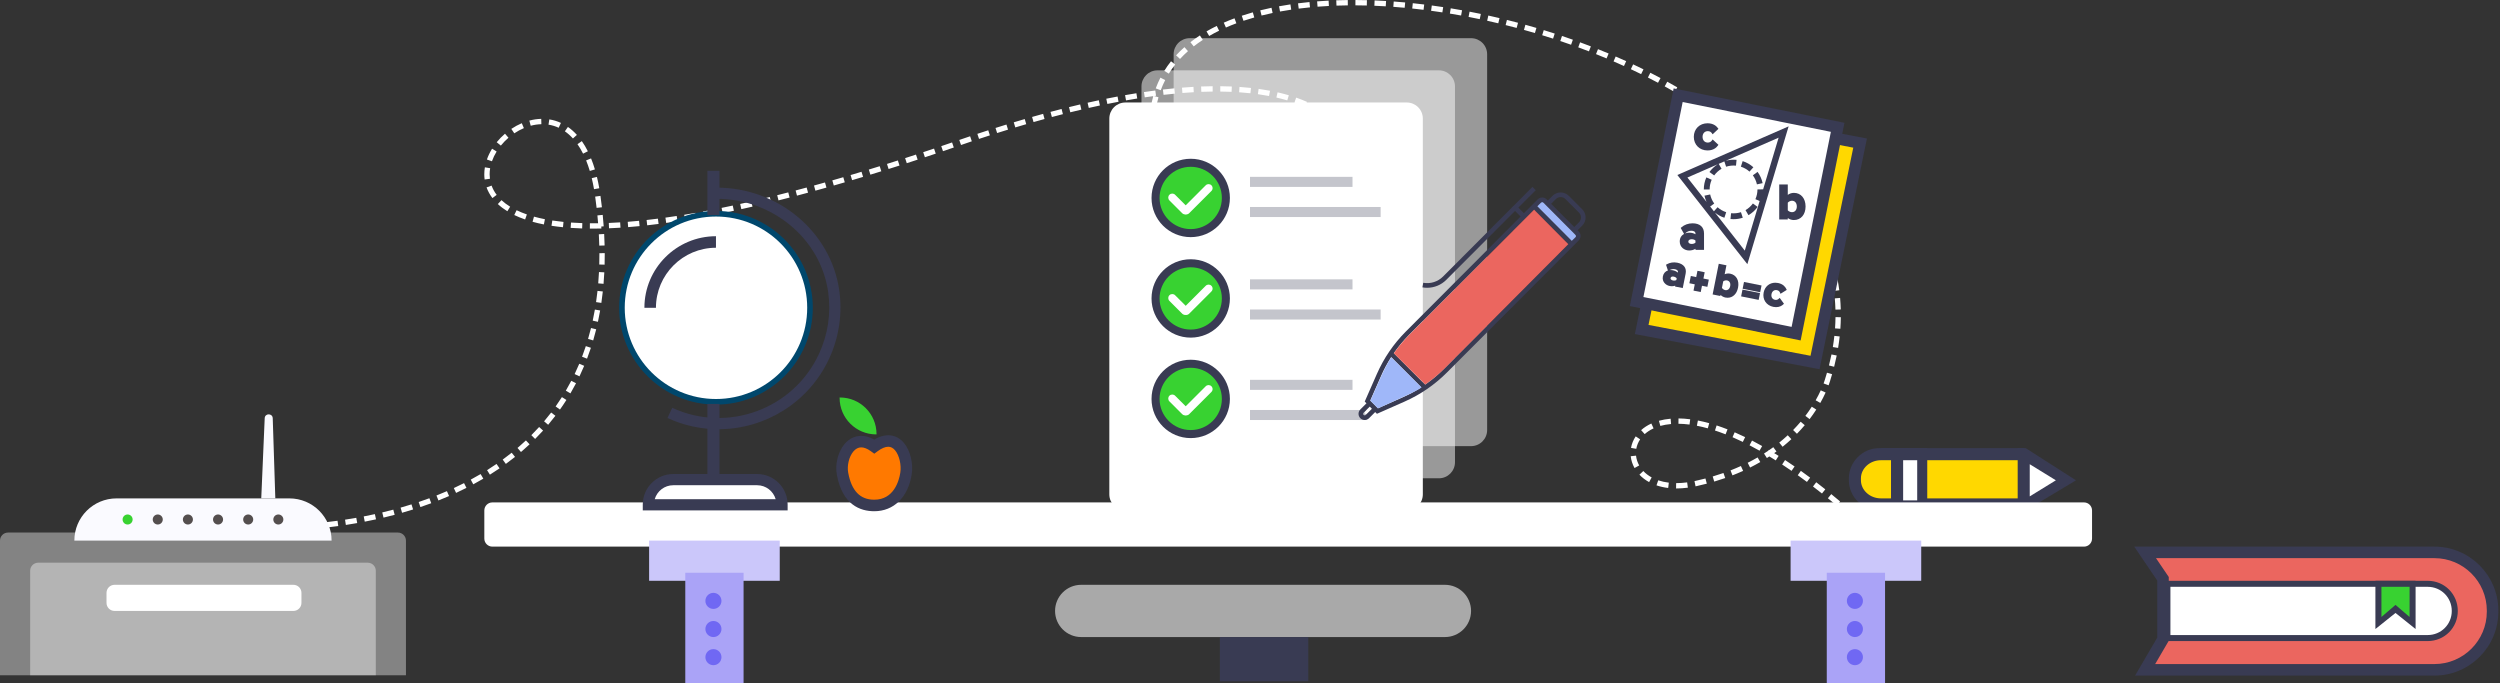 <svg width="1244" height="340" viewBox="0 0 1244 340" version="1.1" xmlns="http://www.w3.org/2000/svg" xmlns:xlink="http://www.w3.org/1999/xlink">
<rect x="0" y="0" width="1244" height="340" fill="#333333" stroke="none"/>
<title>header</title>
<desc>Created using Figma</desc>
<g id="Canvas" transform="translate(157 1478)">
<g id="header">
<g id="Page 1">
<g id="Fill 1">
<use xlink:href="#path0_fill" transform="translate(782.248 -1252.13)" fill="#FFD800"/>
</g>
<g id="Fill 2">
<use xlink:href="#path1_fill" transform="translate(779 -1255)" fill="#393B53"/>
</g>
<g id="Group 16">
<g id="Fill 3">
<use xlink:href="#path2_fill" transform="translate(765.868 -1252.13)" fill="#FFD800"/>
</g>
<g id="Group 7">
<g id="Fill 5">
<use xlink:href="#path3_fill" transform="translate(763 -1255)" fill="#393B53"/>
</g>
</g>
<g id="Fill 8">
<use xlink:href="#path4_fill" transform="translate(786.986 -1252.12)" fill="#FFFFFF"/>
</g>
<g id="Fill 10">
<use xlink:href="#path5_fill" transform="translate(784 -1255)" fill="#393B53"/>
</g>
<g id="Fill 12">
<use xlink:href="#path6_fill" transform="translate(849.438 -1252.1)" fill="#FFFFFF"/>
</g>
<g id="Fill 14">
<use xlink:href="#path7_fill" transform="translate(847 -1255)" fill="#393B53"/>
</g>
</g>
</g>
<g id="Page 1">
<use xlink:href="#path8_fill" transform="translate(-23 -1478)" fill="#FFFFFF"/>
</g>
<g id="Rectangle 8">
<use xlink:href="#path9_fill" transform="translate(84 -1228)" fill="#FFFFFF"/>
<mask id="mask0_outline_ins">
<use xlink:href="#path9_fill" fill="white" transform="translate(84 -1228)"/>
</mask>
<g mask="url(#mask0_outline_ins)">
<use xlink:href="#path10_stroke_2x" transform="translate(84 -1228)" fill="#393B53"/>
</g>
</g>
<g id="Rectangle 14">
<use xlink:href="#path11_fill" transform="translate(166 -1209)" fill="#CBC7FA"/>
<mask id="mask1_outline_ins">
<use xlink:href="#path11_fill" fill="white" transform="translate(166 -1209)"/>
</mask>
<g mask="url(#mask1_outline_ins)">
<use xlink:href="#path12_stroke_2x" transform="translate(166 -1209)" fill="#393B53"/>
</g>
</g>
<g id="Rectangle 15">
<use xlink:href="#path13_fill" transform="translate(184 -1193)" fill="#AAA3F7"/>
<mask id="mask2_outline_ins">
<use xlink:href="#path13_fill" fill="white" transform="translate(184 -1193)"/>
</mask>
<g mask="url(#mask2_outline_ins)">
<use xlink:href="#path14_stroke_2x" transform="translate(184 -1193)" fill="#393B53"/>
</g>
</g>
<g id="Oval 4">
<use xlink:href="#path15_fill" transform="translate(194 -1183)" fill="#7068F3"/>
</g>
<g id="Oval 4 Copy">
<use xlink:href="#path15_fill" transform="translate(194 -1169)" fill="#7068F3"/>
</g>
<g id="Oval 4 Copy 2">
<use xlink:href="#path15_fill" transform="translate(194 -1155)" fill="#7068F3"/>
</g>
<g id="Rectangle 14 Copy">
<use xlink:href="#path11_fill" transform="translate(734 -1209)" fill="#CBC7FA"/>
<mask id="mask3_outline_ins">
<use xlink:href="#path11_fill" fill="white" transform="translate(734 -1209)"/>
</mask>
<g mask="url(#mask3_outline_ins)">
<use xlink:href="#path12_stroke_2x" transform="translate(734 -1209)" fill="#393B53"/>
</g>
</g>
<g id="Rectangle 15 Copy">
<use xlink:href="#path13_fill" transform="translate(752 -1193)" fill="#AAA3F7"/>
<mask id="mask4_outline_ins">
<use xlink:href="#path13_fill" fill="white" transform="translate(752 -1193)"/>
</mask>
<g mask="url(#mask4_outline_ins)">
<use xlink:href="#path14_stroke_2x" transform="translate(752 -1193)" fill="#393B53"/>
</g>
</g>
<g id="Oval 4 Copy 5">
<use xlink:href="#path15_fill" transform="translate(762 -1183)" fill="#7068F3"/>
</g>
<g id="Oval 4 Copy 4">
<use xlink:href="#path15_fill" transform="translate(762 -1169)" fill="#7068F3"/>
</g>
<g id="Oval 4 Copy 3">
<use xlink:href="#path15_fill" transform="translate(762 -1155)" fill="#7068F3"/>
</g>
<g id="Page 1">
<g id="Fill 1">
<use xlink:href="#path16_fill" transform="translate(153.87 -1370.25)" fill="#FFFFFF"/>
</g>
<g id="Fill 3">
<use xlink:href="#path17_fill" transform="translate(151.08 -1373.04)" fill="#00476C"/>
</g>
<g id="Fill 5">
<use xlink:href="#path16_fill" transform="translate(153.87 -1370.25)" fill="#FFFFFF"/>
</g>
<g id="Group 9">
<mask id="mask5_outline" mask-type="alpha">
<g id="Clip 8">
<use xlink:href="#path18_fill" transform="translate(151 -1373.12)" fill="#FFFFFF"/>
</g>
</mask>
<g id="Fill 7" mask="url(#mask5_outline)">
<use xlink:href="#path19_fill" transform="translate(151 -1373.12)" fill="#393B53"/>
</g>
</g>
<g id="Fill 10">
<use xlink:href="#path20_fill" transform="translate(163.657 -1360.46)" fill="#393B53"/>
</g>
<g id="Group 14">
<g id="Fill 12">
<use xlink:href="#path21_fill" transform="translate(175.16 -1384.64)" fill="#393B53"/>
</g>
</g>
<g id="Fill 15">
<use xlink:href="#path22_fill" transform="translate(195 -1393)" fill="#393B53"/>
</g>
<g id="Fill 17">
<use xlink:href="#path23_fill" transform="translate(195 -1277)" fill="#393B53"/>
</g>
<g id="Fill 18">
<use xlink:href="#path24_fill" transform="translate(165.63 -1239.34)" fill="#FFFFFF"/>
</g>
<g id="Fill 19">
<use xlink:href="#path25_fill" transform="translate(162.842 -1242.13)" fill="#393B53"/>
</g>
</g>
<g id="Page 1">
<g id="Fill 1">
<use xlink:href="#path26_fill" transform="translate(262.005 -1258.57)" fill="#FF7900"/>
</g>
<g id="Fill 3">
<use xlink:href="#path27_fill" transform="translate(259.132 -1261.41)" fill="#393B53"/>
</g>
<g id="Fill 5">
<use xlink:href="#path28_fill" transform="translate(260.79 -1280.21)" fill="#38D231"/>
</g>
<g id="Group 9">
<mask id="mask6_outline" mask-type="alpha">
<g id="Clip 8">
<use xlink:href="#path29_fill" transform="translate(258 -1283)" fill="#FFFFFF"/>
</g>
</mask>
<g id="Fill 7" mask="url(#mask6_outline)">
<use xlink:href="#path30_fill" transform="translate(258 -1283)" fill="#393B53"/>
</g>
</g>
</g>
<g id="Page 1">
<g id="Fill 1">
<use xlink:href="#path31_fill" transform="translate(659.903 -1423.23)" fill="#FFD800"/>
</g>
<g id="Fill 2">
<use xlink:href="#path32_fill" transform="translate(656.506 -1426.58)" fill="#393B53"/>
</g>
<g id="Fill 3">
<use xlink:href="#path33_fill" transform="translate(657.38 -1430.62)" fill="#FFFFFF"/>
</g>
<g id="Fill 4">
<use xlink:href="#path34_fill" transform="translate(654 -1434)" fill="#393B53"/>
</g>
<g id="Group 35">
<g id="Fill 5">
<use xlink:href="#path35_fill" transform="translate(677.654 -1415.13)" fill="#393B53"/>
</g>
<g id="Fill 7">
<use xlink:href="#path36_fill" transform="translate(709.258 -1397.83)" fill="#393B53"/>
</g>
<g id="Fill 9">
<use xlink:href="#path37_fill" transform="translate(704.085 -1372.42)" fill="#393B53"/>
</g>
<g id="Fill 11">
<use xlink:href="#path38_fill" transform="translate(711.57 -1376.75)" fill="#393B53"/>
</g>
<g id="Fill 13">
<use xlink:href="#path39_fill" transform="translate(690.815 -1389.73)" fill="#393B53"/>
</g>
<g id="Fill 15">
<use xlink:href="#path40_fill" transform="translate(715.216 -1392.48)" fill="#393B53"/>
</g>
<g id="Fill 17">
<use xlink:href="#path41_fill" transform="translate(685.84 -1416.66)" fill="#393B53"/>
</g>
<g id="Fill 19">
<use xlink:href="#path42_fill" transform="translate(728.341 -1386.22)" fill="#393B53"/>
</g>
<g id="Fill 21">
<use xlink:href="#path43_fill" transform="translate(678.84 -1366.88)" fill="#393B53"/>
</g>
<g id="Fill 23">
<use xlink:href="#path44_fill" transform="translate(720.46 -1337.32)" fill="#393B53"/>
</g>
<g id="Fill 25">
<use xlink:href="#path45_fill" transform="translate(695.2 -1346.75)" fill="#393B53"/>
</g>
<g id="Fill 27">
<use xlink:href="#path46_fill" transform="translate(670.36 -1347.44)" fill="#393B53"/>
</g>
<g id="Fill 29">
<use xlink:href="#path47_fill" transform="translate(683.635 -1343.24)" fill="#393B53"/>
</g>
<g id="Fill 31">
<use xlink:href="#path48_fill" transform="translate(710.138 -1337.69)" fill="#393B53"/>
</g>
<g id="Fill 33">
<use xlink:href="#path49_fill" transform="translate(709.381 -1333.89)" fill="#393B53"/>
</g>
</g>
</g>
<g id="Rectangle 9">
<use xlink:href="#path50_fill" transform="translate(368 -1187)" fill="#FFFFFF" fill-opacity="0.578"/>
<mask id="mask7_outline_ins">
<use xlink:href="#path50_fill" fill="white" transform="translate(368 -1187)"/>
</mask>
<g mask="url(#mask7_outline_ins)">
<use xlink:href="#path51_stroke_2x" transform="translate(368 -1187)" fill="#393B53"/>
</g>
</g>
<g id="Rectangle 10">
<use xlink:href="#path52_fill" transform="translate(450 -1161)" fill="#393B53"/>
</g>
<g id="Page 1">
<g id="Fill 1">
<use xlink:href="#path53_fill" transform="translate(910.412 -1203.13)" fill="#EB665F"/>
</g>
<g id="Group 5">
<g id="Fill 3">
<use xlink:href="#path54_fill" transform="translate(905 -1206)" fill="#393B53"/>
</g>
</g>
<g id="Fill 6">
<use xlink:href="#path55_fill" transform="translate(921.926 -1187.97)" fill="#FFFFFF"/>
</g>
<g id="Fill 8">
<use xlink:href="#path56_fill" transform="translate(920 -1189)" fill="#393B53"/>
</g>
<g id="Fill 10">
<use xlink:href="#path57_fill" transform="translate(1026.61 -1187.27)" fill="#38D231"/>
</g>
<g id="Fill 12">
<use xlink:href="#path58_fill" transform="translate(1025 -1189)" fill="#393B53"/>
</g>
</g>
<g id="Group 3">
<g id="Rectangle 5">
<use xlink:href="#path59_fill" transform="translate(-157 -1213)" fill="#FFFFFF" fill-opacity="0.393"/>
<mask id="mask8_outline_ins">
<use xlink:href="#path59_fill" fill="white" transform="translate(-157 -1213)"/>
</mask>
<g mask="url(#mask8_outline_ins)">
<use xlink:href="#path60_stroke_2x" transform="translate(-157 -1213)" fill="#393B53"/>
</g>
</g>
<g id="Rectangle 6">
<use xlink:href="#path61_fill" transform="translate(-120 -1230)" fill="#FAFAFF"/>
<mask id="mask9_outline_ins">
<use xlink:href="#path61_fill" fill="white" transform="translate(-120 -1230)"/>
</mask>
<g mask="url(#mask9_outline_ins)">
<use xlink:href="#path62_stroke_2x" transform="translate(-120 -1230)" fill="#393B53"/>
</g>
</g>
<g id="Rectangle 7">
<use xlink:href="#path63_fill" transform="translate(-27 -1270)" fill="#FAFAFF"/>
<mask id="mask10_outline_out">
<rect id="mask10_outline_inv" fill="white" x="-5" y="-6" width="17" height="50" transform="translate(-27 -1270)"/>
<use xlink:href="#path63_fill" fill="black" transform="translate(-27 -1270)"/>
</mask>
<g mask="url(#mask10_outline_out)">
<use xlink:href="#path64_stroke_2x" transform="translate(-27 -1270)" fill="#393B53"/>
</g>
</g>
<g id="Oval">
<use xlink:href="#path65_fill" transform="translate(-96 -1222)" fill="#38D231"/>
</g>
<g id="Oval Copy">
<use xlink:href="#path65_fill" transform="translate(-81 -1222)" fill="#544E4E"/>
</g>
<g id="Oval Copy 2">
<use xlink:href="#path65_fill" transform="translate(-66 -1222)" fill="#544E4E"/>
</g>
<g id="Oval Copy 5">
<use xlink:href="#path65_fill" transform="translate(-51 -1222)" fill="#544E4E"/>
</g>
<g id="Oval Copy 4">
<use xlink:href="#path65_fill" transform="translate(-36 -1222)" fill="#544E4E"/>
</g>
<g id="Oval Copy 3">
<use xlink:href="#path65_fill" transform="translate(-21 -1222)" fill="#544E4E"/>
</g>
<g id="Rectangle 5 Copy">
<use xlink:href="#path66_fill" transform="translate(-142 -1198)" fill="#FFFFFF" fill-opacity="0.393"/>
<mask id="mask11_outline_ins">
<use xlink:href="#path66_fill" fill="white" transform="translate(-142 -1198)"/>
</mask>
<g mask="url(#mask11_outline_ins)">
<use xlink:href="#path67_stroke_2x" transform="translate(-142 -1198)" fill="#393B53"/>
</g>
</g>
<g id="Rectangle 5 Copy 2">
<use xlink:href="#path68_fill" transform="translate(-104 -1187)" fill="#FFFFFF"/>
<mask id="mask12_outline_ins">
<use xlink:href="#path68_fill" fill="white" transform="translate(-104 -1187)"/>
</mask>
<g mask="url(#mask12_outline_ins)">
<use xlink:href="#path69_stroke_2x" transform="translate(-104 -1187)" fill="#393B53"/>
</g>
</g>
</g>
<g id="Group 8">
<g id="Page 1">
<g id="Rectangle 16 Copy 2">
<use xlink:href="#path70_fill" transform="translate(427 -1459)" fill="#FFFFFF" fill-opacity="0.5"/>
<mask id="mask13_outline_ins">
<use xlink:href="#path70_fill" fill="white" transform="translate(427 -1459)"/>
</mask>
<g mask="url(#mask13_outline_ins)">
<use xlink:href="#path71_stroke_2x" transform="translate(427 -1459)" fill="#393B53"/>
</g>
</g>
<g id="Rectangle 16 Copy">
<use xlink:href="#path70_fill" transform="translate(411 -1443)" fill="#FFFFFF" fill-opacity="0.5"/>
<mask id="mask14_outline_ins">
<use xlink:href="#path70_fill" fill="white" transform="translate(411 -1443)"/>
</mask>
<g mask="url(#mask14_outline_ins)">
<use xlink:href="#path71_stroke_2x" transform="translate(411 -1443)" fill="#393B53"/>
</g>
</g>
<g id="Rectangle 16">
<use xlink:href="#path70_fill" transform="translate(395 -1427)" fill="#FFFFFF"/>
<mask id="mask15_outline_ins">
<use xlink:href="#path70_fill" fill="white" transform="translate(395 -1427)"/>
</mask>
<g mask="url(#mask15_outline_ins)">
<use xlink:href="#path71_stroke_2x" transform="translate(395 -1427)" fill="#393B53"/>
</g>
</g>
</g>
<g id="Rectangle 17" opacity="0.3">
<use xlink:href="#path72_fill" transform="translate(465 -1390)" fill="#393B53"/>
</g>
<g id="Rectangle 17 Copy" opacity="0.3">
<use xlink:href="#path73_fill" transform="translate(465 -1375)" fill="#393B53"/>
</g>
<g id="Rectangle 17 Copy 3" opacity="0.3">
<use xlink:href="#path72_fill" transform="translate(465 -1339)" fill="#393B53"/>
</g>
<g id="Rectangle 17 Copy 2" opacity="0.3">
<use xlink:href="#path73_fill" transform="translate(465 -1324)" fill="#393B53"/>
</g>
<g id="Rectangle 17 Copy 5" opacity="0.3">
<use xlink:href="#path72_fill" transform="translate(465 -1289)" fill="#393B53"/>
</g>
<g id="Rectangle 17 Copy 4" opacity="0.3">
<use xlink:href="#path74_fill" transform="translate(465 -1274)" fill="#393B53"/>
</g>
<g id="Group 13">
<g id="Oval 3">
<use xlink:href="#path75_fill" transform="translate(418 -1397)" fill="#38D231"/>
<use xlink:href="#path76_stroke" transform="translate(418 -1397)" fill="#393B53"/>
</g>
<g id="Line">
<use xlink:href="#path77_stroke" transform="translate(426 -1380)" fill="#FFFFFF"/>
</g>
<g id="Line Copy">
<use xlink:href="#path78_stroke" transform="translate(433 -1385)" fill="#FFFFFF"/>
</g>
</g>
<g id="Group 13 Copy">
<g id="Oval 3">
<use xlink:href="#path75_fill" transform="translate(418 -1347)" fill="#38D231"/>
<use xlink:href="#path76_stroke" transform="translate(418 -1347)" fill="#393B53"/>
</g>
<g id="Line">
<use xlink:href="#path77_stroke" transform="translate(426 -1330)" fill="#FFFFFF"/>
</g>
<g id="Line Copy">
<use xlink:href="#path78_stroke" transform="translate(433 -1335)" fill="#FFFFFF"/>
</g>
</g>
<g id="Group 13 Copy 2">
<g id="Oval 3">
<use xlink:href="#path75_fill" transform="translate(418 -1297)" fill="#38D231"/>
<use xlink:href="#path76_stroke" transform="translate(418 -1297)" fill="#393B53"/>
</g>
<g id="Line">
<use xlink:href="#path77_stroke" transform="translate(426 -1280)" fill="#FFFFFF"/>
</g>
<g id="Line Copy">
<use xlink:href="#path78_stroke" transform="translate(433 -1285)" fill="#FFFFFF"/>
</g>
</g>
<g id="Page 1">
<g id="Fill 1">
<use xlink:href="#path79_fill" transform="matrix(-1 0 0 1 526 -1276)" fill="#FFFFFF"/>
</g>
<g id="Fill 3">
<use xlink:href="#path80_fill" transform="matrix(-1 0 0 1 632 -1385)" fill="#393B53"/>
</g>
<g id="Fill 6">
<use xlink:href="#path81_fill" transform="matrix(-1 0 0 1 550.363 -1300.21)" fill="#9FB7F9"/>
</g>
<g id="Fill 8">
<use xlink:href="#path82_fill" transform="matrix(-1 0 0 1 623.394 -1373.67)" fill="#EB665F"/>
</g>
<g id="Fill 10">
<use xlink:href="#path83_fill" transform="matrix(-1 0 0 1 627.232 -1377.43)" fill="#9FB7F9"/>
</g>
</g>
</g>
</g>
</g>
<defs>
<path id="path0_fill" fill-rule="evenodd" d="M 67.677 0.029L 87.722 13.071L 67.666 25.093L 0 25.064L 0.012 0L 67.677 0.029Z"/>
<path id="path1_fill" fill-rule="evenodd" d="M 0 31L 71 31L 96 16L 71 0L 0 0L 0 31ZM 6 25L 6 6L 70 6L 85 16L 70 25L 6 25Z"/>
<path id="path2_fill" fill-rule="evenodd" d="M 20.602 0.006L 12.413 1.21499e-06C 5.561 -0.003 0.004 5.55 0.001 12.402L 1.21499e-06 12.652C -0.003 19.504 5.55 25.061 12.402 25.064L 20.591 25.07L 20.602 0.006Z"/>
<path id="path3_fill" fill-rule="evenodd" d="M 16 6C 10.32 6 6.002 10.203 6 15L 6 16C 5.998 20.786 10.314 24.994 16 25L 21 25L 21 6L 16 6ZM 26 31L 15 31C 6.757 30.987 -0.004 24.089 0 16L 0 15C 0.004 6.892 6.767 0 15 0L 26 0L 26 31Z"/>
<path id="path4_fill" fill-rule="evenodd" d="M 0 25.064L 12.449 25.068L 12.46 0.004L 0.011 0L 0 25.064Z"/>
<path id="path5_fill" fill-rule="evenodd" d="M 6 26L 13 26L 13 6L 6 6L 6 26ZM 18 31L 0 31L 0 0L 18 0L 18 31Z"/>
<path id="path6_fill" fill-rule="evenodd" d="M 0 25.064L 0.476 25.064L 20.533 13.042L 0.487 0L 0.011 0L 0 25.064Z"/>
<path id="path7_fill" fill-rule="evenodd" d="M 6 8L 6 24L 19 16L 6 8ZM 4 31L 0 31L 0 0L 4 0L 29 16L 4 31Z"/>
<path id="path8_fill" fill-rule="evenodd" d="M 546.117 2.74C 544.216 2.691 542.329 2.662 540.454 2.655L 540.464 0C 542.358 0.007 544.266 0.036 546.185 0.086L 546.117 2.74ZM 531.023 2.8L 530.93 0.146C 532.821 0.08 534.728 0.035 536.651 0.014L 536.68 2.669C 534.78 2.69 532.894 2.734 531.023 2.8ZM 555.55 3.145C 553.654 3.031 551.767 2.938 549.891 2.863L 549.997 0.21C 551.891 0.285 553.795 0.381 555.71 0.495L 555.55 3.145ZM 521.611 3.331L 521.403 0.684C 523.279 0.537 525.203 0.412 527.117 0.313L 527.256 2.964C 525.363 3.062 523.464 3.186 521.611 3.331ZM 564.968 3.864C 563.077 3.69 561.194 3.534 559.32 3.397L 559.515 0.749C 561.405 0.887 563.305 1.045 565.213 1.221L 564.968 3.864ZM 512.238 4.292L 511.902 1.658C 513.773 1.419 515.688 1.205 517.598 1.019L 517.855 3.662C 515.972 3.844 514.084 4.056 512.238 4.292ZM 574.359 4.876C 572.477 4.645 570.599 4.431 568.727 4.234L 569.005 1.594C 570.892 1.791 572.786 2.008 574.685 2.24L 574.359 4.876ZM 502.941 5.735L 502.46 3.124C 504.301 2.785 506.204 2.468 508.117 2.183L 508.509 4.808C 506.626 5.09 504.753 5.402 502.941 5.735ZM 583.721 6.165C 581.847 5.879 579.975 5.61 578.11 5.359L 578.464 2.728C 580.346 2.981 582.233 3.252 584.124 3.54L 583.721 6.165ZM 593.043 7.721C 591.177 7.382 589.314 7.061 587.455 6.756L 587.886 4.136C 589.76 4.443 591.637 4.767 593.518 5.108L 593.043 7.721ZM 493.757 7.726L 493.108 5.151C 494.924 4.694 496.807 4.26 498.703 3.862L 499.25 6.46C 497.387 6.851 495.539 7.277 493.757 7.726ZM 602.319 9.533C 600.465 9.143 598.612 8.771 596.76 8.415L 597.262 5.808C 599.13 6.167 600.998 6.542 602.866 6.934L 602.319 9.533ZM 484.752 10.348L 483.908 7.83C 485.688 7.236 487.537 6.666 489.405 6.139L 490.129 8.694C 488.3 9.21 486.49 9.768 484.752 10.348ZM 611.544 11.595C 609.702 11.157 607.859 10.734 606.015 10.328L 606.59 7.735C 608.445 8.145 610.303 8.571 612.159 9.011L 611.544 11.595ZM 476.016 13.702L 474.946 11.272C 476.66 10.519 478.457 9.79 480.289 9.107L 481.218 11.595C 479.434 12.261 477.683 12.97 476.016 13.702ZM 620.684 13.895C 618.858 13.41 617.032 12.94 615.204 12.485L 615.847 9.909C 617.687 10.367 619.527 10.84 621.366 11.329L 620.684 13.895ZM 629.773 16.441C 627.959 15.906 626.144 15.387 624.326 14.884L 625.036 12.326C 626.867 12.833 628.697 13.355 630.523 13.894L 629.773 16.441ZM 467.691 17.907L 466.358 15.61C 467.984 14.668 469.699 13.753 471.457 12.892L 472.627 15.275C 470.925 16.11 469.263 16.995 467.691 17.907ZM 638.803 19.229C 637.005 18.647 635.201 18.08 633.393 17.526L 634.171 14.987C 635.992 15.545 637.811 16.117 639.623 16.704L 638.803 19.229ZM 647.769 22.266C 645.984 21.635 644.195 21.017 642.4 20.415L 643.245 17.898C 645.054 18.504 646.859 19.127 648.657 19.764L 647.769 22.266ZM 459.983 23.084L 458.347 20.99C 459.84 19.827 461.428 18.695 463.071 17.628L 464.52 19.854C 462.942 20.88 461.415 21.966 459.983 23.084ZM 656.66 25.552C 654.893 24.871 653.117 24.204 651.336 23.55L 652.252 21.057C 654.046 21.715 655.836 22.388 657.616 23.075L 656.66 25.552ZM 665.427 29.075C 663.686 28.346 661.936 27.631 660.179 26.93L 661.164 24.464C 662.935 25.17 664.699 25.891 666.455 26.626L 665.427 29.075ZM 453.171 29.331L 451.215 27.533C 452.503 26.133 453.9 24.764 455.369 23.465L 457.131 25.451C 455.73 26.692 454.399 27.997 453.171 29.331ZM 674.087 32.849C 672.369 32.07 670.641 31.305 668.904 30.554L 669.96 28.117C 671.711 28.875 673.452 29.646 675.185 30.432L 674.087 32.849ZM 447.605 36.648L 445.344 35.252C 446.353 33.618 447.48 32.015 448.693 30.486L 450.776 32.134C 449.627 33.584 448.56 35.102 447.605 36.648ZM 682.625 36.884C 680.935 36.053 679.23 35.235 677.518 34.431L 678.646 32.027C 680.375 32.837 682.093 33.662 683.799 34.501L 682.625 36.884ZM 691.032 41.184C 689.37 40.299 687.694 39.428 686.005 38.571L 687.209 36.203C 688.913 37.069 690.605 37.947 692.282 38.84L 691.032 41.184ZM 443.584 44.9L 441.09 43.983C 441.759 42.166 442.547 40.37 443.43 38.642L 445.797 39.85C 444.96 41.483 444.216 43.182 443.584 44.9ZM 463.779 45.698L 463.676 43.045C 465.605 42.969 467.531 42.922 469.401 42.902L 469.43 45.556C 467.584 45.577 465.684 45.624 463.779 45.698ZM 478.837 45.701C 477.008 45.623 475.11 45.572 473.197 45.554L 473.222 42.9C 475.166 42.918 477.094 42.969 478.953 43.05L 478.837 45.701ZM 699.287 45.761C 697.657 44.819 696.012 43.892 694.353 42.981L 695.633 40.654C 697.31 41.575 698.97 42.511 700.616 43.461L 699.287 45.761ZM 454.371 46.266L 454.157 43.619C 456.096 43.463 457.999 43.333 459.865 43.227L 460.014 45.878C 458.169 45.982 456.289 46.111 454.371 46.266ZM 488.204 46.401C 486.376 46.204 484.488 46.038 482.591 45.91L 482.772 43.261C 484.704 43.391 486.628 43.56 488.49 43.762L 488.204 46.401ZM 444.983 47.196L 444.674 44.558C 446.602 44.333 448.498 44.131 450.359 43.953L 450.612 46.597C 448.77 46.773 446.893 46.972 444.983 47.196ZM 497.471 47.768C 495.677 47.427 493.812 47.122 491.925 46.86L 492.29 44.23C 494.22 44.498 496.13 44.81 497.967 45.16L 497.471 47.768ZM 506.553 49.948C 504.814 49.434 502.99 48.959 501.133 48.534L 501.726 45.945C 503.636 46.382 505.515 46.872 507.307 47.402L 506.553 49.948ZM 426.303 49.96L 425.838 47.345C 427.743 47.008 429.619 46.691 431.47 46.395L 431.891 49.017C 430.054 49.311 428.192 49.626 426.303 49.96ZM 707.37 50.625C 705.779 49.626 704.168 48.641 702.543 47.671L 703.905 45.391C 705.549 46.372 707.175 47.366 708.784 48.376L 707.37 50.625ZM 417.02 51.723L 416.491 49.121C 418.383 48.738 420.251 48.374 422.093 48.029L 422.584 50.638C 420.754 50.981 418.899 51.343 417.02 51.723ZM 515.294 53.122C 513.647 52.397 511.9 51.711 510.103 51.087L 510.976 48.579C 512.841 49.227 514.654 49.938 516.366 50.693L 515.294 53.122ZM 407.776 53.705L 407.189 51.115C 409.072 50.691 410.929 50.284 412.764 49.894L 413.316 52.491C 411.493 52.878 409.645 53.283 407.776 53.705ZM 441.268 53.792L 438.644 53.368C 438.948 51.495 439.353 49.636 439.851 47.842C 438.457 48.029 437.05 48.228 435.624 48.44L 435.232 45.814C 437.149 45.529 439.035 45.267 440.891 45.025L 441.233 47.658C 440.911 47.7 440.589 47.743 440.264 47.786L 442.454 48.399C 441.963 50.147 441.564 51.961 441.268 53.792ZM 715.263 55.788C 713.712 54.729 712.142 53.684 710.553 52.653L 712 50.427C 713.607 51.468 715.195 52.525 716.763 53.597L 715.263 55.788ZM 398.573 55.881L 397.936 53.303C 399.806 52.842 401.654 52.397 403.483 51.968L 404.089 54.553C 402.272 54.98 400.434 55.422 398.573 55.881ZM 523.441 57.495C 521.939 56.515 520.324 55.579 518.644 54.715L 519.86 52.355C 521.622 53.259 523.315 54.241 524.895 55.271L 523.441 57.495ZM 389.414 58.235L 388.729 55.669C 390.588 55.173 392.428 54.694 394.248 54.23L 394.905 56.803C 393.094 57.264 391.264 57.741 389.414 58.235ZM 380.293 60.748L 379.566 58.194C 381.415 57.667 383.247 57.157 385.058 56.66L 385.761 59.221C 383.957 59.715 382.134 60.224 380.293 60.748ZM 722.936 61.266C 721.44 60.149 719.901 59.031 718.36 57.941L 719.896 55.774C 721.455 56.877 723.013 58.009 724.526 59.139L 722.936 61.266ZM 130.085 62.575L 129.398 60.01C 131.379 59.48 133.373 59.19 135.326 59.145L 135.386 61.8C 133.644 61.839 131.86 62.1 130.085 62.575ZM 437.927 63.013L 437.926 62.542C 437.926 60.748 438.005 58.952 438.162 57.215L 440.808 57.454C 440.658 59.112 440.583 60.827 440.583 62.552L 440.585 62.995L 437.927 63.013ZM 530.594 63.249C 529.325 61.981 527.932 60.762 526.45 59.623L 528.071 57.518C 529.643 58.727 531.124 60.023 532.474 61.372L 530.594 63.249ZM 371.212 63.407L 370.445 60.865C 372.285 60.311 374.107 59.771 375.912 59.245L 376.655 61.794C 374.859 62.318 373.044 62.855 371.212 63.407ZM 144.001 63.57C 142.388 62.824 140.681 62.307 138.929 62.032L 139.342 59.409C 141.337 59.722 143.28 60.311 145.117 61.16L 144.001 63.57ZM 362.171 66.201L 361.367 63.671C 363.198 63.091 365.012 62.525 366.81 61.972L 367.59 64.51C 365.801 65.059 363.995 65.624 362.171 66.201ZM 121.91 66.342L 120.428 64.138C 122.098 63.018 123.852 62.064 125.643 61.305L 126.68 63.749C 125.045 64.442 123.44 65.315 121.91 66.342ZM 730.353 67.07C 728.915 65.891 727.427 64.705 725.933 63.547L 727.562 61.45C 729.075 62.621 730.582 63.822 732.04 65.019L 730.353 67.07ZM 151.094 68.908C 149.845 67.528 148.495 66.327 147.079 65.34L 148.6 63.163C 150.18 64.264 151.682 65.598 153.065 67.128L 151.094 68.908ZM 353.167 69.12L 352.331 66.6C 354.152 65.996 355.958 65.405 357.748 64.828L 358.564 67.354C 356.781 67.929 354.983 68.519 353.167 69.12ZM 536.22 70.424C 535.295 68.877 534.232 67.374 533.059 65.956L 535.107 64.263C 536.366 65.786 537.508 67.401 538.502 69.064L 536.22 70.424ZM 344.201 72.153L 343.333 69.643C 345.146 69.018 346.944 68.406 348.727 67.804L 349.577 70.32C 347.799 70.92 346.007 71.53 344.201 72.153ZM 115.223 72.445L 113.158 70.774C 114.39 69.254 115.778 67.825 117.286 66.53L 119.018 68.543C 117.631 69.735 116.355 71.048 115.223 72.445ZM 438.69 72.636C 438.406 70.702 438.198 68.765 438.072 66.879L 440.722 66.703C 440.845 68.519 441.045 70.385 441.32 72.25L 438.69 72.636ZM 737.483 73.219C 736.104 71.969 734.677 70.713 733.242 69.487L 734.969 67.469C 736.424 68.711 737.871 69.985 739.269 71.253L 737.483 73.219ZM 335.225 75.232L 334.369 72.718C 336.149 72.113 337.943 71.501 339.749 70.88L 340.614 73.391C 338.804 74.013 337.008 74.626 335.225 75.232ZM 156.14 76.461C 155.285 74.753 154.347 73.166 153.348 71.744L 155.524 70.219C 156.597 71.749 157.603 73.45 158.517 75.273L 156.14 76.461ZM 326.226 78.251L 325.388 75.731C 327.172 75.14 328.968 74.54 330.78 73.93L 331.627 76.447C 329.813 77.058 328.012 77.659 326.226 78.251ZM 539.805 78.778C 539.315 77.021 538.68 75.295 537.92 73.649L 540.333 72.536C 541.153 74.312 541.837 76.171 542.365 78.062L 539.805 78.778ZM 744.275 79.724C 742.975 78.407 741.618 77.079 740.243 75.777L 742.071 73.85C 743.468 75.173 744.846 76.521 746.168 77.86L 744.275 79.724ZM 110.788 80.25L 108.279 79.374C 108.919 77.548 109.788 75.739 110.863 74L 113.124 75.394C 112.149 76.972 111.364 78.605 110.788 80.25ZM 317.206 81.208L 316.387 78.682C 318.174 78.103 319.975 77.516 321.79 76.92L 322.62 79.442C 320.801 80.039 318.996 80.628 317.206 81.208ZM 440.637 82.057C 440.139 80.167 439.702 78.275 439.342 76.434L 441.949 75.924C 442.299 77.709 442.723 79.545 443.207 81.38L 440.637 82.057ZM 308.163 84.097L 307.365 81.565C 309.155 81.001 310.959 80.427 312.781 79.843L 313.591 82.372C 311.767 82.957 309.958 83.531 308.163 84.097ZM 159.484 85.063C 158.934 83.22 158.319 81.456 157.654 79.818L 160.117 78.821C 160.813 80.536 161.457 82.381 162.031 84.304L 159.484 85.063ZM 750.678 86.602C 749.464 85.215 748.188 83.812 746.886 82.431L 748.82 80.609C 750.144 82.015 751.443 83.443 752.678 84.854L 750.678 86.602ZM 299.098 86.914L 298.32 84.375C 300.114 83.826 301.923 83.267 303.749 82.698L 304.54 85.232C 302.711 85.803 300.897 86.364 299.098 86.914ZM 541.098 87.793C 541.069 85.956 540.901 84.121 540.6 82.338L 543.22 81.896C 543.543 83.811 543.723 85.78 543.755 87.75L 541.098 87.793ZM 107.151 89.311C 107.039 88.467 106.982 87.6 106.982 86.733C 106.982 85.591 107.081 84.421 107.276 83.257L 109.896 83.696C 109.726 84.715 109.639 85.736 109.639 86.733C 109.639 87.483 109.689 88.233 109.786 88.962L 107.151 89.311ZM 290.009 89.653L 289.252 87.108C 291.05 86.574 292.865 86.031 294.696 85.478L 295.465 88.02C 293.629 88.574 291.81 89.118 290.009 89.653ZM 443.482 91.207C 442.854 89.439 442.249 87.603 441.686 85.75L 444.229 84.978C 444.781 86.793 445.372 88.589 445.986 90.319L 443.482 91.207ZM 280.893 92.31L 280.161 89.758C 281.962 89.241 283.782 88.715 285.618 88.178L 286.365 90.727C 284.524 91.265 282.699 91.793 280.893 92.31ZM 756.629 93.861C 755.501 92.388 754.32 90.907 753.116 89.459L 755.16 87.763C 756.386 89.238 757.59 90.747 758.739 92.248L 756.629 93.861ZM 161.586 94.133C 161.255 92.239 160.873 90.396 160.452 88.653L 163.034 88.029C 163.47 89.827 163.863 91.727 164.203 93.678L 161.586 94.133ZM 271.75 94.877L 271.044 92.317C 272.851 91.819 274.675 91.311 276.517 90.792L 277.238 93.348C 275.391 93.869 273.561 94.378 271.75 94.877ZM 262.58 97.346L 261.903 94.778C 263.713 94.301 265.541 93.814 267.392 93.314L 268.085 95.876C 266.231 96.378 264.396 96.867 262.58 97.346ZM 542.783 97.457L 540.184 96.899C 540.574 95.087 540.844 93.255 540.985 91.455L 543.633 91.661C 543.483 93.579 543.197 95.529 542.783 97.457ZM 111.027 98.569C 109.768 96.912 108.788 95.125 108.113 93.258L 110.613 92.357C 111.196 93.972 112.047 95.521 113.144 96.965L 111.027 98.569ZM 253.38 99.708L 252.735 97.132C 254.548 96.678 256.384 96.212 258.239 95.734L 258.903 98.305C 257.041 98.784 255.2 99.252 253.38 99.708ZM 447.082 100.093C 446.299 98.388 445.54 96.607 444.826 94.798L 447.299 93.824C 447.994 95.588 448.735 97.325 449.497 98.986L 447.082 100.093ZM 762.057 101.505C 761.036 99.951 759.963 98.391 758.867 96.872L 761.022 95.319C 762.141 96.87 763.237 98.46 764.279 100.049L 762.057 101.505ZM 244.15 101.955L 243.539 99.371C 245.356 98.942 247.197 98.499 249.059 98.043L 249.692 100.622C 247.822 101.079 245.974 101.524 244.15 101.955ZM 162.87 103.441C 162.659 101.594 162.421 99.724 162.158 97.834L 164.79 97.469C 165.056 99.38 165.296 101.27 165.51 103.139L 162.87 103.441ZM 234.887 104.073L 234.313 101.48C 236.136 101.078 237.982 100.661 239.852 100.231L 240.448 102.818C 238.57 103.251 236.716 103.668 234.887 104.073ZM 118.457 105.115C 116.689 104.025 115.095 102.821 113.721 101.537L 115.536 99.597C 116.782 100.762 118.234 101.858 119.853 102.855L 118.457 105.115ZM 225.591 106.047L 225.061 103.446C 226.886 103.074 228.737 102.687 230.616 102.285L 231.173 104.881C 229.286 105.285 227.426 105.674 225.591 106.047ZM 539.773 106.705L 537.339 105.637C 538.086 103.938 538.733 102.195 539.262 100.458L 541.805 101.23C 541.245 103.067 540.561 104.91 539.773 106.705ZM 216.261 107.862L 215.777 105.251C 217.606 104.914 219.465 104.559 221.351 104.189L 221.864 106.794C 219.966 107.166 218.099 107.523 216.261 107.862ZM 451.552 108.605C 450.588 106.996 449.648 105.297 448.759 103.553L 451.126 102.347C 451.989 104.038 452.899 105.684 453.832 107.242L 451.552 108.605ZM 127.302 109.212C 125.38 108.548 123.562 107.801 121.899 106.995L 123.059 104.607C 124.628 105.367 126.347 106.072 128.17 106.703L 127.302 109.212ZM 206.893 109.497L 206.464 106.877C 208.296 106.577 210.16 106.26 212.055 105.926L 212.518 108.54C 210.612 108.876 208.736 109.196 206.893 109.497ZM 766.885 109.526C 765.993 107.901 765.044 106.267 764.064 104.668L 766.33 103.282C 767.332 104.916 768.303 106.587 769.215 108.25L 766.885 109.526ZM 197.487 110.925L 197.12 108.295C 198.955 108.039 200.825 107.765 202.728 107.471L 203.134 110.095C 201.218 110.391 199.336 110.667 197.487 110.925ZM 136.633 111.682C 134.675 111.297 132.78 110.851 131 110.357L 131.711 107.799C 133.426 108.275 135.255 108.704 137.147 109.077L 136.633 111.682ZM 188.045 112.114L 187.749 109.475C 189.586 109.27 191.461 109.045 193.375 108.798L 193.715 111.431C 191.785 111.68 189.896 111.908 188.045 112.114ZM 178.563 113.021L 178.353 110.374C 180.19 110.23 182.07 110.062 183.993 109.871L 184.257 112.513C 182.315 112.706 180.417 112.874 178.563 113.021ZM 146.133 113.066C 144.166 112.868 142.244 112.626 140.422 112.345L 140.826 109.721C 142.604 109.994 144.478 110.231 146.399 110.424L 146.133 113.066ZM 169.048 113.594L 168.942 110.941C 170.775 110.867 172.658 110.769 174.591 110.645L 174.761 113.295C 172.806 113.42 170.902 113.52 169.048 113.594ZM 155.683 113.677C 153.734 113.618 151.805 113.521 149.951 113.391L 150.137 110.742C 151.957 110.87 153.851 110.965 155.766 111.024L 155.683 113.677ZM 161.011 113.758C 160.505 113.758 160.004 113.756 159.505 113.752L 159.527 111.098C 160.858 111.108 162.222 111.106 163.614 111.086C 163.511 109.796 163.395 108.492 163.268 107.188L 165.913 106.93C 166.1 108.845 166.262 110.762 166.396 112.629L 165.212 112.714L 165.234 113.711C 163.794 113.743 162.387 113.758 161.011 113.758ZM 535.04 115.187L 532.85 113.685C 533.894 112.164 534.861 110.573 535.727 108.954L 538.071 110.204C 537.159 111.91 536.14 113.587 535.04 115.187ZM 457.024 116.544C 455.846 115.063 454.699 113.488 453.613 111.862L 455.822 110.387C 456.869 111.953 457.972 113.469 459.104 114.892L 457.024 116.544ZM 771.029 117.909C 770.282 116.216 769.474 114.51 768.63 112.838L 771 111.641C 771.867 113.354 772.694 115.102 773.46 116.837L 771.029 117.909ZM 164.201 122.219C 164.155 120.36 164.081 118.462 163.98 116.576L 166.634 116.435C 166.736 118.345 166.811 120.269 166.857 122.154L 164.201 122.219ZM 528.829 122.657L 526.96 120.769C 527.275 120.458 527.584 120.143 527.887 119.823C 528.848 118.807 529.777 117.741 530.65 116.651L 532.725 118.309C 531.807 119.456 530.829 120.579 529.816 121.648C 529.492 121.989 529.165 122.325 528.829 122.657ZM 463.608 123.633C 462.207 122.352 460.83 120.961 459.519 119.5L 461.498 117.727C 462.751 119.123 464.065 120.452 465.402 121.673L 463.608 123.633ZM 774.407 126.621C 773.818 124.865 773.169 123.095 772.478 121.362L 774.946 120.379C 775.656 122.16 776.322 123.975 776.927 125.777L 774.407 126.621ZM 521.234 128.747L 519.795 126.515C 521.344 125.516 522.839 124.415 524.24 123.245L 525.945 125.282C 524.462 126.521 522.876 127.687 521.234 128.747ZM 471.342 129.504C 469.712 128.496 468.106 127.367 466.566 126.15L 468.215 124.067C 469.675 125.222 471.199 126.292 472.74 127.247L 471.342 129.504ZM 166.85 131.693L 164.193 131.622C 164.236 130.036 164.258 128.431 164.258 126.806L 164.256 125.982L 166.913 125.968L 166.915 126.807C 166.915 128.456 166.893 130.084 166.85 131.693ZM 512.568 133.175L 511.602 130.701C 513.312 130.033 515 129.254 516.62 128.386L 517.876 130.725C 516.163 131.644 514.377 132.468 512.568 133.175ZM 480.101 133.754C 478.283 133.097 476.478 132.313 474.736 131.42L 475.949 129.057C 477.591 129.899 479.292 130.639 481.004 131.258L 480.101 133.754ZM 776.944 135.587C 776.526 133.78 776.049 131.958 775.524 130.172L 778.074 129.425C 778.613 131.26 779.104 133.133 779.532 134.991L 776.944 135.587ZM 503.19 135.778L 502.745 133.161C 504.545 132.854 506.354 132.431 508.12 131.9L 508.884 134.443C 507.014 135.005 505.099 135.453 503.19 135.778ZM 489.572 136.058C 487.644 135.807 485.711 135.424 483.825 134.923L 484.509 132.357C 486.282 132.829 488.102 133.189 489.916 133.424L 489.572 136.058ZM 495.444 136.437L 495.425 136.437C 494.773 136.437 494.119 136.423 493.464 136.394L 493.58 133.742C 494.204 133.769 494.837 133.756 495.445 133.782C 496.655 133.782 497.881 133.73 499.094 133.626L 499.32 136.272C 498.032 136.381 496.728 136.437 495.444 136.437ZM 166.325 141.226L 163.678 141.004C 163.833 139.152 163.959 137.259 164.051 135.379L 166.705 135.509C 166.611 137.42 166.484 139.342 166.325 141.226ZM 778.589 144.766C 778.353 142.929 778.058 141.069 777.711 139.24L 780.323 138.746C 780.679 140.627 780.982 142.539 781.225 144.428L 778.589 144.766ZM 165.236 150.718L 162.607 150.333C 162.878 148.492 163.116 146.612 163.317 144.745L 165.959 145.03C 165.756 146.93 165.511 148.844 165.236 150.718ZM 779.312 154.07C 779.261 152.212 779.153 150.33 778.99 148.478L 781.636 148.246C 781.804 150.151 781.915 152.085 781.969 153.996L 779.312 154.07ZM 163.533 160.127L 160.936 159.565C 161.33 157.747 161.692 155.888 162.013 154.04L 164.632 154.494C 164.304 156.377 163.935 158.272 163.533 160.127ZM 781.764 163.594L 779.113 163.409C 779.244 161.531 779.321 159.646 779.342 157.806L 781.999 157.838C 781.977 159.727 781.899 161.664 781.764 163.594ZM 161.171 169.398L 158.622 168.649C 159.147 166.865 159.641 165.038 160.089 163.219L 162.67 163.854C 162.212 165.711 161.707 167.577 161.171 169.398ZM 780.641 173.123L 778.02 172.692C 778.324 170.841 778.579 168.971 778.778 167.133L 781.421 167.418C 781.216 169.305 780.954 171.224 780.641 173.123ZM 158.115 178.472L 155.633 177.528C 156.294 175.792 156.926 174.01 157.509 172.23L 160.035 173.056C 159.438 174.876 158.792 176.697 158.115 178.472ZM 778.669 182.503L 776.095 181.847C 776.56 180.025 776.981 178.183 777.346 176.372L 779.951 176.896C 779.577 178.751 779.145 180.638 778.669 182.503ZM 154.343 187.278L 151.944 186.133C 152.746 184.458 153.518 182.733 154.243 181.005L 156.694 182.03C 155.953 183.799 155.162 185.564 154.343 187.278ZM 775.916 191.728L 773.423 190.806C 774.04 189.141 774.288 188.159 774.291 188.149C 774.588 187.197 774.854 186.326 775.106 185.458L 777.658 186.2C 777.399 187.087 777.129 187.977 776.847 188.869L 776.847 188.868C 776.849 188.868 776.579 189.936 775.916 191.728ZM 149.847 195.743L 147.555 194.4C 148.496 192.796 149.41 191.142 150.273 189.484L 152.631 190.709C 151.747 192.406 150.811 194.1 149.847 195.743ZM 771.782 200.499L 769.47 199.187C 770.404 197.545 771.258 195.876 772.008 194.226L 774.428 195.325C 773.644 197.047 772.753 198.788 771.782 200.499ZM 144.643 203.794L 142.476 202.259C 143.553 200.739 144.606 199.17 145.605 197.595L 147.849 199.016C 146.826 200.629 145.748 202.237 144.643 203.794ZM 766.458 208.552L 764.342 206.945C 765.473 205.46 766.55 203.921 767.545 202.372L 769.781 203.806C 768.749 205.414 767.63 207.011 766.458 208.552ZM 706.709 211.26C 704.803 211.015 702.948 210.881 701.193 210.861L 701.221 208.208C 703.08 208.227 705.04 208.368 707.046 208.626L 706.709 211.26ZM 138.767 211.371L 136.738 209.656C 137.943 208.232 139.127 206.758 140.257 205.276L 142.371 206.885C 141.214 208.402 140.002 209.912 138.767 211.371ZM 692.182 211.933L 691.469 209.376C 693.281 208.872 695.246 208.526 697.305 208.348L 697.533 210.994C 695.636 211.157 693.836 211.474 692.182 211.933ZM 715.796 213.14C 713.95 212.625 712.123 212.193 710.366 211.852L 710.872 209.245C 712.698 209.6 714.594 210.049 716.509 210.581L 715.796 213.14ZM 760.154 215.844L 758.253 213.987C 759.559 212.653 760.823 211.263 762.014 209.852L 764.045 211.564C 762.813 213.023 761.504 214.463 760.154 215.844ZM 684.401 216.012L 682.621 214.041C 684.07 212.735 685.781 211.625 687.71 210.74L 688.819 213.153C 687.135 213.926 685.649 214.888 684.401 216.012ZM 724.645 216.122C 722.862 215.422 721.087 214.783 719.367 214.22L 720.194 211.697C 721.961 212.275 723.786 212.932 725.617 213.65L 724.645 216.122ZM 132.274 218.422L 130.395 216.546C 131.716 215.225 133.02 213.855 134.271 212.475L 136.241 214.257C 134.96 215.67 133.626 217.071 132.274 218.422ZM 733.226 219.896C 731.504 219.061 729.782 218.272 728.11 217.55L 729.166 215.111C 730.873 215.849 732.629 216.655 734.387 217.508L 733.226 219.896ZM 753.021 222.311L 751.353 220.243C 752.81 219.068 754.235 217.837 755.583 216.587L 757.392 218.531C 755.998 219.825 754.528 221.096 753.021 222.311ZM 680.209 223.335L 677.594 222.868C 677.958 220.827 678.743 218.898 679.926 217.136L 682.133 218.615C 681.157 220.071 680.51 221.658 680.209 223.335ZM 741.545 224.265C 739.88 223.326 738.21 222.423 736.585 221.581L 737.808 219.224C 739.462 220.081 741.157 220.999 742.851 221.951L 741.545 224.265ZM 125.233 224.915L 123.508 222.894L 124.259 222.25C 125.426 221.24 126.584 220.197 127.701 219.152L 129.518 221.088C 128.376 222.158 127.192 223.224 125.999 224.257L 125.233 224.915ZM 749.622 229.096C 748.554 228.421 747.484 227.76 746.428 227.119C 746.021 227.388 745.612 227.654 745.201 227.914L 743.773 225.676C 744.496 225.215 745.214 224.743 745.923 224.262L 746.158 223.863C 746.22 223.899 746.283 223.936 746.344 223.973C 747.038 223.495 747.724 223.008 748.395 222.516L 749.966 224.657C 749.592 224.932 749.214 225.205 748.832 225.474C 749.566 225.926 750.304 226.385 751.042 226.851L 749.622 229.096ZM 117.709 230.839L 116.144 228.693C 117.659 227.589 119.165 226.441 120.617 225.279L 122.278 227.353C 120.793 228.539 119.257 229.711 117.709 230.839ZM 736.844 232.649L 735.652 230.276C 737.33 229.435 738.989 228.539 740.584 227.616L 741.916 229.912C 740.277 230.863 738.57 231.784 736.844 232.649ZM 679.342 232.898C 678.305 231.046 677.667 229.067 677.448 227.015L 680.091 226.735C 680.271 228.426 680.8 230.063 681.661 231.599L 679.342 232.898ZM 757.479 234.298C 755.925 233.221 754.348 232.157 752.791 231.136L 754.25 228.917C 755.824 229.95 757.42 231.026 758.992 232.115L 757.479 234.298ZM 109.776 236.195L 108.366 233.945C 109.969 232.941 111.555 231.904 113.078 230.858L 114.582 233.047C 113.027 234.114 111.411 235.173 109.776 236.195ZM 728.071 236.54L 727.105 234.067C 728.858 233.384 730.596 232.651 732.276 231.888L 733.376 234.305C 731.654 235.088 729.867 235.84 728.071 236.54ZM 719 239.636L 718.247 237.09C 720.053 236.554 721.852 235.974 723.595 235.365L 724.473 237.87C 722.691 238.495 720.85 239.088 719 239.636ZM 765.137 239.803C 763.593 238.651 762.068 237.539 760.567 236.466L 762.11 234.306C 763.628 235.39 765.167 236.511 766.726 237.677L 765.137 239.803ZM 686.598 239.9C 684.751 238.885 683.128 237.641 681.774 236.202L 683.713 234.384C 684.874 235.62 686.276 236.693 687.878 237.574L 686.598 239.9ZM 101.501 240.998L 100.241 238.66C 101.902 237.767 103.554 236.836 105.154 235.895L 106.503 238.182C 104.875 239.14 103.192 240.088 101.501 240.998ZM 709.71 242.001L 709.169 239.401L 709.52 239.326C 711.247 238.948 712.967 238.535 714.634 238.097L 715.31 240.665C 713.608 241.112 711.852 241.534 710.089 241.919L 709.71 242.001ZM 696.089 242.814C 694.037 242.569 692.081 242.132 690.276 241.514L 691.136 239.003C 692.764 239.56 694.538 239.954 696.405 240.178L 696.089 242.814ZM 700.244 243.054L 700.234 243.054L 700.018 243.053L 700.039 240.398L 700.234 240.399L 700.245 240.399C 701.932 240.399 703.709 240.276 705.525 240.032L 705.877 242.665C 703.945 242.923 702.049 243.054 700.244 243.054ZM 92.944 245.268L 91.829 242.858C 93.542 242.066 95.25 241.24 96.908 240.401L 98.109 242.768C 96.424 243.622 94.686 244.463 92.944 245.268ZM 772.612 245.565C 771.106 244.366 769.618 243.205 768.149 242.08L 769.765 239.972C 771.247 241.108 772.747 242.278 774.267 243.487L 772.612 245.565ZM 84.158 249.032L 83.179 246.563C 84.942 245.864 86.696 245.136 88.394 244.397L 89.455 246.832C 87.73 247.582 85.949 248.322 84.158 249.032ZM 779.924 251.543C 778.451 250.305 776.995 249.102 775.557 247.932L 777.234 245.872C 778.684 247.052 780.151 248.264 781.633 249.51L 779.924 251.543ZM 75.186 252.317L 74.336 249.802C 76.129 249.196 77.921 248.56 79.662 247.913L 80.59 250.401C 78.823 251.058 77.005 251.702 75.186 252.317ZM 66.068 255.154L 65.338 252.601C 67.159 252.081 68.982 251.534 70.754 250.973L 71.556 253.504C 69.759 254.073 67.913 254.628 66.068 255.154ZM 56.83 257.568L 56.214 254.985C 58.05 254.547 59.897 254.083 61.701 253.603L 62.384 256.168C 60.558 256.655 58.688 257.125 56.83 257.568ZM 47.499 259.579L 46.992 256.973C 48.814 256.62 50.663 256.237 52.536 255.826L 53.107 258.419C 51.212 258.835 49.341 259.222 47.499 259.579ZM 38.096 261.211L 37.694 258.586C 39.516 258.308 41.38 258.001 43.281 257.662L 43.747 260.277C 41.824 260.618 39.938 260.929 38.096 261.211ZM 28.635 262.474L 28.335 259.836C 30.147 259.629 32.025 259.395 33.956 259.13L 34.318 261.76C 32.366 262.028 30.469 262.266 28.635 262.474ZM 19.133 263.372L 18.934 260.725C 20.719 260.59 22.604 260.429 24.579 260.234L 24.839 262.877C 22.843 263.073 20.937 263.237 19.133 263.372ZM 9.595 263.893L 9.506 261.239C 11.345 261.177 13.248 261.089 15.165 260.977L 15.32 263.627C 13.382 263.741 11.456 263.83 9.595 263.893ZM 3.444 264C 1.217 264 0 263.951 0 263.951L 0.106 261.298C 0.127 261.298 2.156 261.375 5.732 261.329L 5.767 263.984C 4.901 263.995 4.126 264 3.444 264Z"/>
<path id="path9_fill" fill-rule="evenodd" d="M 0 4C 0 1.791 1.791 0 4 0L 796 0C 798.209 0 800 1.791 800 4L 800 18C 800 20.209 798.209 22 796 22L 4 22C 1.791 22 0 20.209 0 18L 0 4Z"/>
<path id="path10_stroke_2x" d="M 4 4L 796 4L 796 -4L 4 -4L 4 4ZM 796 4L 796 18L 804 18L 804 4L 796 4ZM 796 18L 4 18L 4 26L 796 26L 796 18ZM 4 18L 4 4L -4 4L -4 18L 4 18ZM 4 -4C -0.418 -4 -4 -0.418 -4 4L 4 4L 4 -4ZM 796 4L 804 4C 804 -0.418 800.418 -4 796 -4L 796 4ZM 796 18L 796 26C 800.418 26 804 22.418 804 18L 796 18ZM 4 18L -4 18C -4 22.418 -0.418 26 4 26L 4 18Z"/>
<path id="path11_fill" fill-rule="evenodd" d="M 0 0L 65 0L 65 20L 0 20L 0 0Z"/>
<path id="path12_stroke_2x" d="M 0 0L 0 -4L -4 -4L -4 0L 0 0ZM 65 0L 69 0L 69 -4L 65 -4L 65 0ZM 65 20L 65 24L 69 24L 69 20L 65 20ZM 0 20L -4 20L -4 24L 0 24L 0 20ZM 0 4L 65 4L 65 -4L 0 -4L 0 4ZM 61 0L 61 20L 69 20L 69 0L 61 0ZM 65 16L 0 16L 0 24L 65 24L 65 16ZM 4 20L 4 0L -4 0L -4 20L 4 20Z"/>
<path id="path13_fill" fill-rule="evenodd" d="M 0 0L 29 0L 29 55L 0 55L 0 0Z"/>
<path id="path14_stroke_2x" d="M 0 0L 0 -4L -4 -4L -4 0L 0 0ZM 29 0L 33 0L 33 -4L 29 -4L 29 0ZM 29 55L 29 59L 33 59L 33 55L 29 55ZM 0 55L -4 55L -4 59L 0 59L 0 55ZM 0 4L 29 4L 29 -4L 0 -4L 0 4ZM 25 0L 25 55L 33 55L 33 0L 25 0ZM 29 51L 0 51L 0 59L 29 59L 29 51ZM 4 55L 4 0L -4 0L -4 55L 4 55Z"/>
<path id="path15_fill" fill-rule="evenodd" d="M 4 8C 6.209 8 8 6.209 8 4C 8 1.791 6.209 0 4 0C 1.791 0 0 1.791 0 4C 0 6.209 1.791 8 4 8Z"/>
<path id="path16_fill" fill-rule="evenodd" d="M 90.793 45.397C 90.793 70.469 70.468 90.794 45.396 90.794C 20.324 90.794 0 70.469 0 45.397C 0 20.325 20.324 0 45.396 0C 70.468 0 90.793 20.325 90.793 45.397Z"/>
<path id="path17_fill" fill-rule="evenodd" d="M 48.187 5.578C 24.693 5.578 5.579 24.692 5.579 48.186C 5.579 71.679 24.693 90.792 48.187 90.792C 71.68 90.792 90.794 71.679 90.794 48.186C 90.794 24.692 71.68 5.578 48.187 5.578ZM 48.187 96.371C 21.617 96.371 0 74.755 0 48.186C 0 21.616 21.617 0 48.187 0C 74.757 0 96.373 21.616 96.373 48.186C 96.373 74.755 74.757 96.371 48.187 96.371Z"/>
<path id="path18_fill" fill-rule="evenodd" d="M 0 96.532L 0 0L 96.532 0L 96.532 96.532L 0 96.532Z"/>
<path id="path19_fill" fill-rule="evenodd" d="M 48.267 5.739C 24.817 5.739 5.739 24.817 5.739 48.266C 5.739 71.715 24.817 90.793 48.267 90.793C 71.717 90.793 90.794 71.715 90.794 48.266C 90.794 24.817 71.717 5.739 48.267 5.739ZM 48.267 96.532C 21.652 96.532 0 74.88 0 48.266C 0 21.652 21.652 0 48.267 0C 74.88 0 96.532 21.652 96.532 48.266C 96.532 74.88 74.88 96.532 48.267 96.532Z"/>
<path id="path20_fill" fill-rule="evenodd" d="M 5.739 35.609L 0 35.609C 0 15.974 15.975 0 35.61 0L 35.61 5.739C 19.139 5.739 5.739 19.138 5.739 35.609Z"/>
<path id="path21_fill" fill-rule="evenodd" d="M 25.332 120.222C 16.834 120.222 8.207 118.428 0 114.635L 2.339 109.572C 29.887 122.294 62.658 110.244 75.389 82.693C 79.84 73.06 81.414 62.441 79.941 51.983C 76.214 25.528 52.342 5.578 24.415 5.578C 23.739 5.578 23.056 5.588 22.367 5.611L 22.187 0.036C 22.935 0.011 23.678 0 24.415 0C 55.106 0 81.352 22.014 85.464 51.205C 87.087 62.726 85.355 74.424 80.452 85.033C 70.225 107.167 48.251 120.222 25.332 120.222Z"/>
<path id="path22_fill" fill-rule="evenodd" d="M 0 22L 6 22L 6 0L 0 0L 0 22Z"/>
<path id="path23_fill" fill-rule="evenodd" d="M 0 35L 6 35L 6 0L 0 0L 0 35Z"/>
<path id="path24_fill" fill-rule="evenodd" d="M 66.503 12.518L 0 12.518L 0 12.393C 0 5.548 5.549 0 12.393 0L 54.11 0C 60.955 0 66.503 5.548 66.503 12.393L 66.503 12.518Z"/>
<path id="path25_fill" fill-rule="evenodd" d="M 5.954 12.517L 66.127 12.517C 64.969 8.514 61.27 5.579 56.898 5.579L 15.182 5.579C 10.811 5.579 7.112 8.514 5.954 12.517ZM 72.082 18.096L 0 18.096L 0 15.182C 0 6.81 6.81 0 15.182 0L 56.898 0C 65.27 0 72.082 6.81 72.082 15.182L 72.082 18.096Z"/>
<path id="path26_fill" fill-rule="evenodd" d="M 31.809 16.302C 30.306 25.698 24.742 32.088 16.023 32.088C 7.305 32.088 2.117 26.45 0.238 16.302C -1.35 7.73 5.124 -5.121 16.023 2.771C 27.675 -5.873 33.186 7.693 31.809 16.302Z"/>
<path id="path27_fill" fill-rule="evenodd" d="M 12.404 6.019C 10.946 6.019 9.625 6.719 8.477 8.098C 6.348 10.659 5.277 15.084 5.932 18.621C 7.606 27.664 11.847 32.06 18.896 32.06C 28.655 32.06 31.204 22.711 31.848 18.691C 32.475 14.769 31.349 9.936 29.23 7.451C 28.231 6.28 27.123 5.711 25.841 5.711C 24.362 5.711 22.552 6.474 20.606 7.918L 18.917 9.171L 17.214 7.938C 15.456 6.665 13.838 6.019 12.404 6.019ZM 18.896 37.799C 11.94 37.799 3.065 34.653 0.289 19.666C -0.679 14.432 0.838 8.309 4.065 4.429C 7.815 -0.08 13.384 -0.987 18.865 2.174C 24.451 -1.233 29.927 -0.575 33.596 3.727C 36.798 7.482 38.409 14.007 37.514 19.597C 35.719 30.825 28.585 37.799 18.896 37.799Z"/>
<path id="path28_fill" fill-rule="evenodd" d="M 18.366 18.366L 18.182 18.366C 8.14 18.366 0 10.225 0 0.184L 0 0L 0.183 0C 10.225 0 18.366 8.14 18.366 18.182L 18.366 18.366Z"/>
<path id="path29_fill" fill-rule="evenodd" d="M 23.946 0L 0 7.10543e-15L 0 23.945L 23.946 23.945L 23.946 2.13163e-14L 23.946 0Z"/>
<path id="path30_fill" fill-rule="evenodd" d="M 5.848 5.848C 7.022 12.036 11.91 16.924 18.098 18.098C 16.924 11.91 12.036 7.021 5.848 5.848ZM 23.946 23.946L 20.973 23.946C 9.409 23.946 0 14.537 0 2.973L 0 0L 2.973 0C 14.537 0 23.946 9.409 23.946 20.972L 23.946 23.946Z"/>
<path id="path31_fill" fill-rule="evenodd" d="M 86.254 125.617L 0 109.186L 22.426 0L 108.679 16.431L 86.254 125.617Z"/>
<path id="path32_fill" fill-rule="evenodd" d="M 0 114.808L 91.891 132.313L 115.472 17.506L 23.58 0L 0 114.808ZM 6.792 110.26L 28.063 6.696L 108.68 22.054L 87.409 125.617L 6.792 110.26Z"/>
<path id="path33_fill" fill-rule="evenodd" d="M 79.37 118.651L 0 102.671L 20.671 0L 100.041 15.98L 79.37 118.651Z"/>
<path id="path34_fill" fill-rule="evenodd" d="M 21.804 0L 0 108.297L 84.997 125.41L 106.8 17.113L 21.804 0ZM 6.759 103.805L 26.297 6.759L 100.041 21.605L 80.504 118.651L 6.759 103.805Z"/>
<path id="path35_fill" fill-rule="evenodd" d="M 18.697 42.912C 20.104 44.048 21.677 44.922 23.405 45.48L 24.297 42.715C 22.707 42.201 21.265 41.369 20.015 40.246L 18.194 42.272L 16.318 39.881L 18.346 38.4C 17.356 37.043 16.677 35.526 16.328 33.891L 13.486 34.497C 13.716 35.577 14.07 36.612 14.529 37.602L 5.006 25.47L 20.113 18.865C 18.51 19.872 17.078 21.188 15.968 22.721L 18.32 24.425C 19.291 23.085 20.559 21.937 21.987 21.106L 20.567 18.666L 23.384 17.434L 24.253 20.088C 25.832 19.57 27.539 19.395 29.172 19.559L 29.462 16.668C 27.683 16.487 25.836 16.655 24.083 17.129L 50.387 5.629L 42.685 31.343L 39.857 31.394C 39.857 33.079 39.512 34.706 38.833 36.23L 40.94 37.169L 33.552 61.837L 18.697 42.912ZM 55.37 0L 0 24.21L 34.83 68.582L 55.37 0Z"/>
<path id="path36_fill" fill-rule="evenodd" d="M 6.225 3.062C 4.665 1.667 2.869 0.637 0.888 0L 0 2.766C 1.59 3.278 3.033 4.106 4.287 5.227L 6.225 3.062Z"/>
<path id="path37_fill" fill-rule="evenodd" d="M 0.299 0.518L 0 3.409C 0.502 3.461 1.017 3.487 1.532 3.487C 3.098 3.486 4.64 3.243 6.115 2.762L 5.216 0C 3.641 0.512 1.929 0.687 0.299 0.518Z"/>
<path id="path38_fill" fill-rule="evenodd" d="M 3.673 0C 2.7 1.338 1.43 2.484 0 3.313L 1.458 5.827C 3.261 4.781 4.797 3.396 6.023 1.709L 3.673 0Z"/>
<path id="path39_fill" fill-rule="evenodd" d="M 0 5.992L 0 6.018L 2.905 5.992C 2.905 4.316 3.247 2.696 3.92 1.178L 1.264 0C 0.425 1.892 0 3.908 0 5.992Z"/>
<path id="path40_fill" fill-rule="evenodd" d="M 2.028 6.224L 4.868 5.611C 4.429 3.575 3.579 1.687 2.343 0L 0 1.717C 0.992 3.073 1.674 4.589 2.028 6.224Z"/>
<path id="path41_fill" fill-rule="evenodd" d="M 6.822 13.522C 9.808 13.522 11.318 12.025 11.952 11.133L 12.248 10.718L 9.368 8.047L 8.984 8.58C 8.501 9.252 7.804 9.607 6.969 9.607C 5.406 9.607 4.355 8.459 4.355 6.749C 4.355 5.055 5.406 3.916 6.969 3.916C 7.845 3.916 8.521 4.257 8.975 4.929L 9.357 5.493L 12.25 2.774L 11.948 2.361C 11.308 1.479 9.79 0 6.822 0C 2.87 0 0 2.839 0 6.749C 0 10.674 2.87 13.522 6.822 13.522Z"/>
<path id="path42_fill" fill-rule="evenodd" d="M 8.754 10.966C 8.754 12.687 7.804 13.799 6.335 13.799C 5.579 13.799 4.704 13.401 4.258 12.869L 4.258 9.082C 4.704 8.526 5.581 8.109 6.335 8.109C 7.804 8.109 8.754 9.23 8.754 10.966ZM 7.31 4.193C 6.179 4.193 5.132 4.542 4.258 5.196L 4.258 0L 0 0L 0 17.422L 4.258 17.422L 4.258 16.703C 5.139 17.362 6.187 17.714 7.31 17.714C 10.778 17.714 13.108 15.002 13.108 10.966C 13.108 6.915 10.778 4.193 7.31 4.193Z"/>
<path id="path43_fill" fill-rule="evenodd" d="M 4.281 9.114C 4.281 8.228 5.164 7.915 5.92 7.915C 6.717 7.915 7.427 8.163 7.826 8.571L 7.826 9.608C 7.427 10.017 6.717 10.265 5.92 10.265C 5.104 10.265 4.281 9.909 4.281 9.114ZM 2.778 4.932C 3.662 4.112 4.687 3.696 5.822 3.696C 6.791 3.696 7.826 4.063 7.826 5.091L 7.826 5.444C 6.975 4.936 5.883 4.657 4.675 4.657C 3.997 4.657 3.302 4.782 2.663 5.039L 2.778 4.932ZM 7.826 13.23L 12.083 13.23L 12.083 5.042C 12.083 1.838 9.997 0 6.358 0C 4.255 0 2.291 0.71 0.83 1.998L 0.477 2.31L 2.154 5.278C 0.92 5.951 0 7.185 0 9.041C 0 11.951 2.409 13.522 4.675 13.522C 5.848 13.522 6.954 13.217 7.826 12.677L 7.826 13.23Z"/>
<path id="path44_fill" fill-rule="evenodd" d="M 6.733 3.695C 7.472 3.842 7.983 4.242 8.252 4.884L 8.517 5.512L 11.617 3.58L 11.403 3.115C 10.994 2.226 9.918 0.658 7.311 0.137C 6.853 0.046 6.394 0 5.945 0C 3.006 0 0.725 1.911 0.134 4.871C -0.201 6.548 0.098 8.188 0.977 9.489C 1.851 10.784 3.259 11.682 4.939 12.017C 5.408 12.111 5.869 12.158 6.311 12.158C 8.071 12.158 9.218 11.428 9.869 10.815L 10.24 10.465L 8.123 7.536L 7.643 7.985C 7.128 8.465 6.484 8.652 5.771 8.511C 5.13 8.383 4.626 8.05 4.316 7.549C 3.995 7.032 3.902 6.375 4.047 5.651C 4.332 4.226 5.412 3.431 6.733 3.695Z"/>
<path id="path45_fill" fill-rule="evenodd" d="M 8.739 11.114C 8.449 12.571 7.48 13.356 6.223 13.104C 5.602 12.98 4.928 12.498 4.636 11.989L 5.284 8.745C 5.743 8.374 6.543 8.162 7.186 8.289C 7.783 8.408 8.245 8.726 8.52 9.211C 8.81 9.719 8.886 10.377 8.739 11.114ZM 8.738 4.925C 7.798 4.739 6.839 4.844 5.988 5.219L 6.877 0.764L 3.048 0L 0 15.27L 3.829 16.035L 3.941 15.473C 4.591 16.156 5.42 16.617 6.366 16.805C 6.724 16.877 7.085 16.913 7.436 16.913C 10.037 16.913 12.035 14.99 12.653 11.895C 13.363 8.336 11.791 5.535 8.738 4.925Z"/>
<path id="path46_fill" fill-rule="evenodd" d="M 6.126 3.405C 6.659 3.511 7.09 3.727 7.342 4.013C 7.562 4.263 7.64 4.557 7.574 4.887L 7.536 5.081C 6.883 4.523 6.005 4.114 4.988 3.912C 4.661 3.846 4.327 3.813 3.996 3.813C 3.823 3.813 3.656 3.821 3.493 3.837C 4.332 3.37 5.222 3.224 6.126 3.405ZM 5.096 9C 4.685 8.918 4.341 8.745 4.129 8.512C 3.937 8.301 3.87 8.067 3.924 7.794C 4.055 7.139 4.677 7.042 5.036 7.042C 5.18 7.042 5.328 7.057 5.479 7.087C 6.142 7.22 6.693 7.539 6.965 7.938L 6.795 8.786C 6.394 9.049 5.742 9.13 5.096 9ZM 7.259 0.156C 5.438 -0.208 3.562 0.072 2.062 0.941L 1.656 1.177L 2.59 4.023C 1.285 4.443 0.383 5.477 0.088 6.961C -0.221 8.504 0.34 9.59 0.866 10.23C 1.493 10.993 2.426 11.545 3.426 11.744C 4.401 11.941 5.398 11.884 6.234 11.595L 6.149 12.024L 9.978 12.788L 11.411 5.609C 11.975 2.783 10.463 0.796 7.259 0.156Z"/>
<path id="path47_fill" fill-rule="evenodd" d="M 7.615 0.718L 4.021 0L 3.396 3.127L 0.718 2.591L 0 6.186L 2.679 6.721L 2.056 9.847L 5.649 10.564L 6.273 7.439L 8.953 7.974L 9.669 4.379L 6.991 3.844L 7.615 0.718Z"/>
<path id="path48_fill" fill-rule="evenodd" d="M 0 3.371L 8.73 5.114L 9.403 1.743L 0.673 0L 0 3.371Z"/>
<path id="path49_fill" fill-rule="evenodd" d="M 0 3.372L 8.729 5.115L 9.402 1.744L 0.672 0L 0 3.372Z"/>
<path id="path50_fill" fill-rule="evenodd" d="M 0 13C 0 5.82 5.82 0 13 0L 194 0C 201.18 0 207 5.82 207 13C 207 20.18 201.18 26 194 26L 13 26C 5.82 26 0 20.18 0 13Z"/>
<path id="path51_stroke_2x" d="M 13 4L 194 4L 194 -4L 13 -4L 13 4ZM 194 22L 13 22L 13 30L 194 30L 194 22ZM 13 -4C 3.611 -4 -4 3.611 -4 13L 4 13C 4 8.029 8.029 4 13 4L 13 -4ZM 194 4C 198.971 4 203 8.029 203 13L 211 13C 211 3.611 203.389 -4 194 -4L 194 4ZM 203 13C 203 17.971 198.971 22 194 22L 194 30C 203.389 30 211 22.389 211 13L 203 13ZM 13 22C 8.029 22 4 17.971 4 13L -4 13C -4 22.389 3.611 30 13 30L 13 22Z"/>
<path id="path52_fill" fill-rule="evenodd" d="M 0 0L 44 0L 44 22L 0 22L 0 0Z"/>
<path id="path53_fill" fill-rule="evenodd" d="M 0 0L 143.97 0C 159.945 0 172.895 12.95 172.895 28.925L 172.895 29.509C 172.895 45.484 159.945 58.434 143.97 58.434L 0 58.434L 8.899 43.196L 8.899 13.126L 0 0Z"/>
<path id="path54_fill" fill-rule="evenodd" d="M 10.41 58.435L 149.382 58.435C 163.75 58.435 175.438 46.747 175.438 32.379L 175.438 31.795C 175.438 17.427 163.75 5.739 149.382 5.739L 10.824 5.739L 17.18 15.114L 17.18 46.841L 10.41 58.435ZM 149.382 64.174L 0.414 64.174L 11.441 45.289L 11.441 16.876L 0 0L 149.382 0C 166.914 0 181.177 14.263 181.177 31.795L 181.177 32.379C 181.177 49.911 166.914 64.174 149.382 64.174Z"/>
<path id="path55_fill" fill-rule="evenodd" d="M 129.843 0L 0 0L 0 26.747L 129.843 26.747C 137.155 26.747 143.083 20.819 143.083 13.507L 143.083 13.24C 143.083 5.928 137.155 0 129.843 0Z"/>
<path id="path56_fill" fill-rule="evenodd" d="M 3 27L 131 27C 137.716 27 143 21.677 143 15C 143 8.323 137.716 3 131 3L 3 3L 3 27ZM 131 30L 1 30C 0.647 30 0 29.345 0 29L 0 1C 0 0.655 0.647 0 1 0L 131 0C 139.411 0 146 6.669 146 15C 146 23.331 139.411 30 131 30Z"/>
<path id="path57_fill" fill-rule="evenodd" d="M 0 0L 0 19.465L 8.161 12.323L 16.833 19.465L 16.833 0L 0 0Z"/>
<path id="path58_fill" fill-rule="evenodd" d="M 10 12L 17 18L 17 3L 3 3L 3 18L 10 12ZM 0 24L 0 0L 20 0L 20 24L 10 16L 0 24Z"/>
<path id="path59_fill" fill-rule="evenodd" d="M 0 4C 0 1.791 1.791 0 4 0L 198 0C 200.209 0 202 1.791 202 4L 202 71L 0 71L 0 4Z"/>
<path id="path60_stroke_2x" d="M 202 71L 202 75L 206 75L 206 71L 202 71ZM 0 71L -4 71L -4 75L 0 75L 0 71ZM 4 4L 198 4L 198 -4L 4 -4L 4 4ZM 198 4L 198 71L 206 71L 206 4L 198 4ZM 202 67L 0 67L 0 75L 202 75L 202 67ZM 4 71L 4 4L -4 4L -4 71L 4 71ZM 4 -4C -0.418 -4 -4 -0.418 -4 4L 4 4L 4 -4ZM 198 4L 206 4C 206 -0.418 202.418 -4 198 -4L 198 4Z"/>
<path id="path61_fill" fill-rule="evenodd" d="M 0 21C 0 9.402 9.402 0 21 0L 107 0C 118.598 0 128 9.402 128 21L 0 21Z"/>
<path id="path62_stroke_2x" d="M 21 4L 107 4L 107 -4L 21 -4L 21 4ZM 128 17L 0 17L 0 25L 128 25L 128 17ZM 21 -4C 7.193 -4 -4 7.193 -4 21L 4 21C 4 11.611 11.611 4 21 4L 21 -4ZM 107 4C 116.389 4 124 11.611 124 21L 132 21C 132 7.193 120.807 -4 107 -4L 107 4Z"/>
<path id="path63_fill" fill-rule="evenodd" d="M 1.716 0.095C 1.827 -2.471 5.631 -2.45 5.713 0.117L 7 40L 0 40L 1.716 0.095Z"/>
<path id="path64_stroke_2x" d="M 7 40L 7 44L 11.131 44L 10.998 39.871L 7 40ZM 0 40L -3.996 39.828L -4.176 44L 0 44L 0 40ZM 1.716 0.246L 3.002 40.129L 10.998 39.871L 9.711 -0.012L 1.716 0.246ZM 7 36L 0 36L 0 44L 7 44L 7 36ZM 3.996 40.172L 5.713 0.267L -2.28 -0.077L -3.996 39.828L 3.996 40.172ZM 9.711 -0.012C 9.463 -7.713 -1.949 -7.774 -2.28 -0.077L 5.713 0.267C 5.694 0.691 5.477 1.267 4.973 1.697C 4.534 2.072 4.062 2.183 3.704 2.181C 3.346 2.179 2.874 2.063 2.44 1.684C 1.94 1.248 1.729 0.669 1.716 0.246L 9.711 -0.012Z"/>
<path id="path65_fill" fill-rule="evenodd" d="M 2.5 5C 3.881 5 5 3.881 5 2.5C 5 1.119 3.881 0 2.5 0C 1.119 0 0 1.119 0 2.5C 0 3.881 1.119 5 2.5 5Z"/>
<path id="path66_fill" fill-rule="evenodd" d="M 0 4C 0 1.791 1.791 0 4 0L 168 0C 170.209 0 172 1.791 172 4L 172 56L 0 56L 0 4Z"/>
<path id="path67_stroke_2x" d="M 172 56L 172 60L 176 60L 176 56L 172 56ZM 0 56L -4 56L -4 60L 0 60L 0 56ZM 4 4L 168 4L 168 -4L 4 -4L 4 4ZM 168 4L 168 56L 176 56L 176 4L 168 4ZM 172 52L 0 52L 0 60L 172 60L 172 52ZM 4 56L 4 4L -4 4L -4 56L 4 56ZM 4 -4C -0.418 -4 -4 -0.418 -4 4L 4 4L 4 -4ZM 168 4L 176 4C 176 -0.418 172.418 -4 168 -4L 168 4Z"/>
<path id="path68_fill" fill-rule="evenodd" d="M 0 4C 0 1.791 1.791 0 4 0L 93 0C 95.209 0 97 1.791 97 4L 97 9C 97 11.209 95.209 13 93 13L 4 13C 1.791 13 0 11.209 0 9L 0 4Z"/>
<path id="path69_stroke_2x" d="M 4 4L 93 4L 93 -4L 4 -4L 4 4ZM 93 4L 93 9L 101 9L 101 4L 93 4ZM 93 9L 4 9L 4 17L 93 17L 93 9ZM 4 9L 4 4L -4 4L -4 9L 4 9ZM 4 -4C -0.418 -4 -4 -0.418 -4 4L 4 4L 4 -4ZM 93 4L 101 4C 101 -0.418 97.418 -4 93 -4L 93 4ZM 93 9L 93 17C 97.418 17 101 13.418 101 9L 93 9ZM 4 9L -4 9C -4 13.418 -0.418 17 4 17L 4 9Z"/>
<path id="path70_fill" fill-rule="evenodd" d="M 0 8C 0 3.582 3.582 0 8 0L 148 0C 152.418 0 156 3.582 156 8L 156 195C 156 199.418 152.418 203 148 203L 8 203C 3.582 203 0 199.418 0 195L 0 8Z"/>
<path id="path71_stroke_2x" d="M 8 4L 148 4L 148 -4L 8 -4L 8 4ZM 152 8L 152 195L 160 195L 160 8L 152 8ZM 148 199L 8 199L 8 207L 148 207L 148 199ZM 4 195L 4 8L -4 8L -4 195L 4 195ZM 8 -4C 1.373 -4 -4 1.373 -4 8L 4 8C 4 5.791 5.791 4 8 4L 8 -4ZM 148 4C 150.209 4 152 5.791 152 8L 160 8C 160 1.373 154.627 -4 148 -4L 148 4ZM 152 195C 152 197.209 150.209 199 148 199L 148 207C 154.627 207 160 201.627 160 195L 152 195ZM 8 199C 5.791 199 4 197.209 4 195L -4 195C -4 201.627 1.373 207 8 207L 8 199Z"/>
<path id="path72_fill" fill-rule="evenodd" d="M 0 0L 51 0L 51 5L 0 5L 0 0Z"/>
<path id="path73_fill" fill-rule="evenodd" d="M 0 0L 65 0L 65 5L 0 5L 0 0Z"/>
<path id="path74_fill" fill-rule="evenodd" d="M 0 0L 58 0L 58 5L 0 5L 0 0Z"/>
<path id="path75_fill" fill-rule="evenodd" d="M 17.5 35C 27.165 35 35 27.165 35 17.5C 35 7.835 27.165 0 17.5 0C 7.835 0 0 7.835 0 17.5C 0 27.165 7.835 35 17.5 35Z"/>
<path id="path76_stroke" d="M 17.5 37C 28.27 37 37 28.27 37 17.5L 33 17.5C 33 26.06 26.06 33 17.5 33L 17.5 37ZM 37 17.5C 37 6.73 28.27 -2 17.5 -2L 17.5 2C 26.06 2 33 8.94 33 17.5L 37 17.5ZM 17.5 -2C 6.73 -2 -2 6.73 -2 17.5L 2 17.5C 2 8.94 8.94 2 17.5 2L 17.5 -2ZM -2 17.5C -2 28.27 6.73 37 17.5 37L 17.5 33C 8.94 33 2 26.06 2 17.5L -2 17.5Z"/>
<path id="path77_stroke" d="M 1.732 -1.096C 0.951 -1.877 -0.315 -1.877 -1.096 -1.096C -1.877 -0.315 -1.877 0.951 -1.096 1.732L 1.732 -1.096ZM 5.268 8.096C 6.049 8.877 7.315 8.877 8.096 8.096C 8.877 7.315 8.877 6.049 8.096 5.268L 5.268 8.096ZM -1.096 1.732L 5.268 8.096L 8.096 5.268L 1.732 -1.096L -1.096 1.732Z"/>
<path id="path78_stroke" d="M 12.801 2.028C 13.582 1.247 13.582 -0.02 12.801 -0.801C 12.02 -1.582 10.753 -1.582 9.972 -0.801L 12.801 2.028ZM -1.098 10.27C -1.879 11.051 -1.879 12.317 -1.098 13.098C -0.317 13.88 0.949 13.88 1.73 13.098L -1.098 10.27ZM 9.972 -0.801L -1.098 10.27L 1.73 13.098L 12.801 2.028L 9.972 -0.801Z"/>
<path id="path79_fill" fill-rule="evenodd" d="M 4 3.307C 4 3.493 3.927 3.67 3.795 3.803C 3.531 4.065 3.069 4.067 2.806 3.803L 0 0.989L 0.989 0L 3.795 2.811C 3.927 2.943 4 3.12 4 3.307Z"/>
<path id="path80_fill" fill-rule="evenodd" d="M 6.906 26.852L 24.041 9.681L 22.182 7.817C 22.023 7.661 21.818 7.581 21.61 7.581C 21.402 7.581 21.197 7.661 21.038 7.817L 5.047 23.846C 4.893 23.997 4.811 24.2 4.811 24.416C 4.811 24.634 4.893 24.837 5.047 24.989L 6.906 26.852ZM 112.102 110.752C 113.299 111.95 113.299 113.9 112.102 115.101C 111.504 115.699 110.717 116 109.932 116C 109.148 116 108.36 115.699 107.763 115.101L 104.709 112.04L 103.842 112.908L 90.123 106.846C 82.222 103.354 75.118 98.481 69.013 92.363L 3.413 26.626C 2.826 26.035 2.503 25.251 2.503 24.416C 2.503 23.583 2.826 22.8 3.413 22.209L 4.018 21.605L 1.677 19.258C 0.595 18.177 0 16.737 0 15.206C 0 13.674 0.595 12.235 1.677 11.15L 8.375 4.441C 9.455 3.356 10.891 2.76 12.419 2.76C 13.948 2.76 15.384 3.356 16.463 4.441L 18.805 6.784L 19.407 6.183C 20.62 4.965 22.597 4.965 23.813 6.183L 30.703 13.088L 33.468 10.318L 24.803 1.634L 26.436 0L 70.951 44.612C 73.528 47.193 77.211 48.354 80.799 47.714L 81.201 49.991C 80.419 50.13 79.629 50.199 78.847 50.199C 75.306 50.199 71.867 48.799 69.32 46.247L 35.099 11.952L 32.334 14.723L 89.412 71.919C 95.518 78.041 100.38 85.157 103.865 93.075L 109.912 106.823L 109.048 107.689L 112.102 110.752ZM 109.394 113.466C 109.681 113.754 110.184 113.751 110.471 113.466C 110.614 113.322 110.694 113.13 110.694 112.927C 110.694 112.724 110.614 112.531 110.471 112.387L 107.417 109.326L 106.34 110.403L 109.394 113.466ZM 81.763 99.72C 84.712 101.622 87.812 103.297 91.053 104.729L 103.326 110.154L 107.163 106.307L 101.752 94.01C 100.324 90.762 98.652 87.652 96.751 84.699L 81.763 99.72ZM 70.644 90.728C 73.482 93.573 76.547 96.135 79.809 98.407L 95.444 82.739C 93.174 79.47 90.617 76.401 87.779 73.557L 25.672 11.318L 8.537 28.489L 70.644 90.728ZM 3.308 17.624L 5.649 19.97L 17.174 8.421L 14.832 6.075C 14.189 5.43 13.33 5.073 12.419 5.073C 11.506 5.073 10.65 5.43 10.006 6.075L 3.308 12.787C 2.664 13.433 2.308 14.291 2.308 15.206C 2.308 16.118 2.664 16.976 3.308 17.624Z"/>
<path id="path81_fill" fill-rule="evenodd" d="M 15.071 0C 16.941 2.9 18.631 6.164 20.037 9.354L 25.472 21.599L 21.684 25.427L 9.507 19.882C 6.317 18.476 2.903 16.906 0 15.038L 15.071 0Z"/>
<path id="path82_fill" fill-rule="evenodd" d="M 78.72 61.842C 81.562 64.684 84.546 68.208 86.818 71.473L 71.206 86.987C 67.94 84.718 64.409 81.838 61.567 78.996L 0 17.172L 17.037 0L 78.72 61.842Z"/>
<path id="path83_fill" fill-rule="evenodd" d="M 17.53 0.359L 19.252 2.075L 2.119 19.279L 0.281 17.497C 0.129 17.348 0 17.084 0 16.869C 0 16.656 0.313 16.268 0.465 16.118L 16.151 0.359C 16.308 0.204 16.62 0 16.825 0C 17.03 0 17.373 0.204 17.53 0.359Z"/>
</defs>
</svg>
